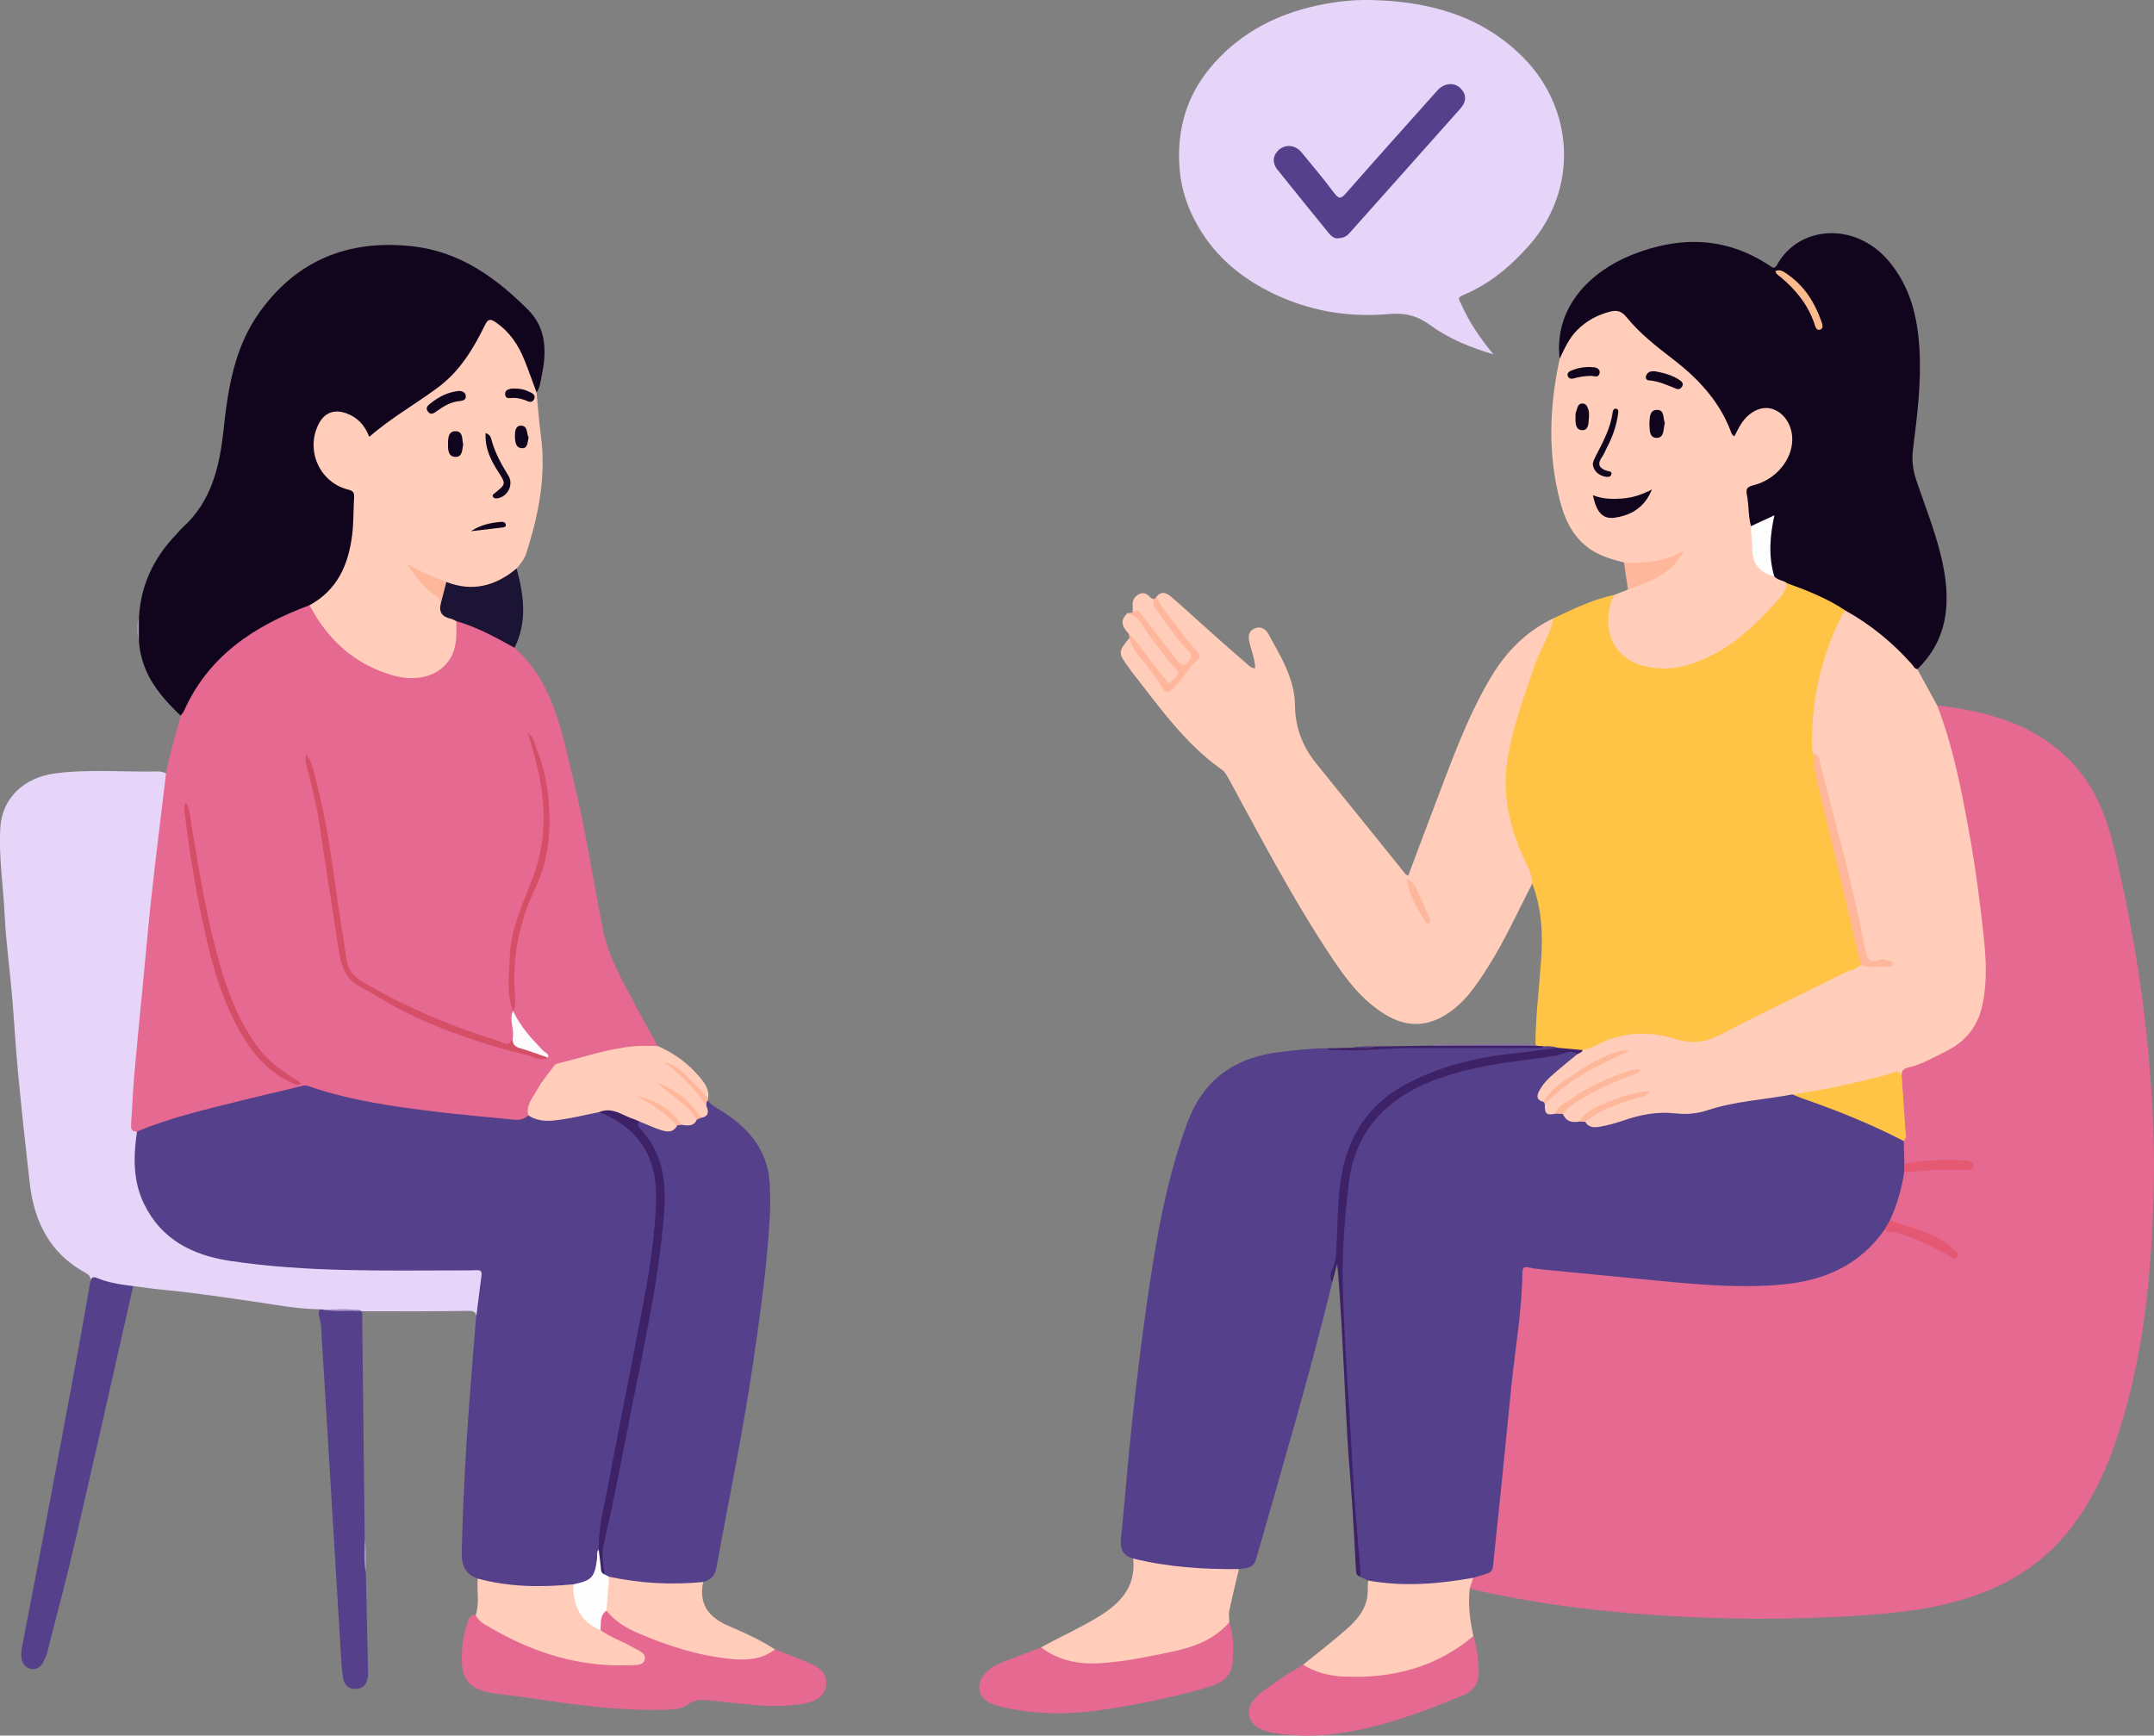 <svg width="103" height="83" viewBox="0 0 103 83" fill="none" xmlns="http://www.w3.org/2000/svg">
<rect x="0" y="0" width="103" height="83" fill="#808080" stroke="none"/>
<g clip-path="url(#clip0_153_9794)">
<path d="M92.634 33.737C95.009 34.011 97.251 34.606 98.99 36.374C100.195 37.6 100.766 39.136 101.144 40.76C101.826 43.695 102.363 46.654 102.664 49.655C102.898 51.988 103.039 54.325 102.99 56.665C102.905 60.748 102.542 64.801 101.243 68.717C100.652 70.499 99.854 72.176 98.586 73.6C97.041 75.336 95.043 76.269 92.806 76.764C91.084 77.144 89.332 77.251 87.574 77.331C85.985 77.404 84.396 77.433 82.806 77.396C78.617 77.297 74.458 76.945 70.366 75.994C70.337 75.987 70.309 75.968 70.282 75.955C70.167 75.72 70.289 75.542 70.424 75.367C71.124 75.208 71.265 74.717 71.327 74.076C71.572 71.563 71.855 69.053 72.109 66.54C72.261 65.038 72.441 63.54 72.616 62.041C72.657 61.687 72.643 61.333 72.666 60.98C72.693 60.547 72.783 60.462 73.214 60.507C74.932 60.692 76.65 60.873 78.371 61.028C80.403 61.211 82.431 61.445 84.474 61.352C85.613 61.3 86.737 61.128 87.784 60.633C88.678 60.211 89.36 59.545 89.979 58.803C90.477 58.689 90.922 58.893 91.37 59.045C92.059 59.281 92.687 59.65 93.365 59.941C93.278 59.735 93.106 59.605 92.923 59.491C92.301 59.105 91.626 58.843 90.914 58.668C90.684 58.612 90.403 58.614 90.31 58.316C90.613 57.554 90.704 56.725 91.063 55.981C91.731 55.826 92.41 55.801 93.093 55.807C93.415 55.81 93.739 55.833 94.126 55.763C93.961 55.6 93.809 55.62 93.672 55.621C92.944 55.624 92.213 55.574 91.492 55.725C91.328 55.759 91.154 55.792 91.002 55.669C90.826 55.316 90.9 54.947 90.93 54.581C91.019 53.86 90.877 53.144 90.853 52.426C90.843 52.105 90.795 51.785 90.81 51.461C90.822 51.125 91.047 50.991 91.335 50.897C92.034 50.669 92.689 50.345 93.315 49.965C94.028 49.532 94.452 48.906 94.64 48.091C94.895 46.989 94.836 45.882 94.717 44.783C94.432 42.148 94.047 39.526 93.452 36.937C93.251 36.064 93.012 35.204 92.717 34.358C92.648 34.16 92.529 33.961 92.634 33.736V33.737Z" fill="#E56990"/>
<path d="M7.943 36.974C8.108 36.041 8.401 35.138 8.637 34.223C8.866 33.333 9.394 32.609 9.978 31.925C11.186 30.512 12.758 29.622 14.463 28.931C14.579 28.884 14.697 28.842 14.823 28.898C15.18 29.267 15.387 29.742 15.717 30.132C16.668 31.257 17.829 32.039 19.312 32.279C20.444 32.462 21.678 31.875 21.696 30.355C21.698 30.128 21.65 29.891 21.784 29.68C21.809 29.661 21.84 29.635 21.865 29.642C22.867 29.909 23.829 30.256 24.606 30.977C26.502 32.672 26.865 35.041 27.424 37.312C28.005 39.667 28.357 42.069 28.832 44.446C29.111 45.841 29.852 47.041 30.498 48.28C30.805 48.867 31.134 49.441 31.453 50.022C31.366 50.132 31.237 50.152 31.115 50.142C30.145 50.058 29.232 50.332 28.312 50.562C28.19 50.593 28.072 50.636 27.948 50.649C26.339 50.815 25.765 51.981 25.334 53.286C25.32 53.331 25.303 53.373 25.28 53.414C25.06 53.709 24.738 53.693 24.429 53.663C21.903 53.428 19.376 53.203 16.889 52.678C16.37 52.568 15.854 52.446 15.357 52.267C14.883 52.097 14.435 52.082 13.946 52.203C11.559 52.789 9.143 53.269 6.832 54.129C6.73 54.166 6.624 54.195 6.512 54.195C6.162 54.164 6.162 53.901 6.146 53.652C6.1 52.91 6.201 52.175 6.271 51.441C6.538 48.639 6.802 45.835 7.091 43.033C7.279 41.197 7.462 39.358 7.736 37.531C7.765 37.33 7.807 37.137 7.943 36.977V36.974Z" fill="#E56990"/>
<path d="M91.034 54.566C91.043 54.933 91.053 55.298 91.062 55.665C91.149 55.794 91.142 55.921 91.054 56.047C90.934 56.848 90.714 57.62 90.372 58.358C90.343 58.544 90.309 58.728 90.105 58.815C88.928 60.498 87.244 61.239 85.238 61.426C83.257 61.611 81.291 61.437 79.323 61.249C77.652 61.09 75.982 60.927 74.312 60.762C73.91 60.722 73.504 60.695 73.11 60.613C72.83 60.554 72.801 60.654 72.797 60.886C72.773 62.72 72.448 64.526 72.264 66.345C72.097 67.997 71.935 69.65 71.767 71.302C71.643 72.51 71.511 73.717 71.39 74.925C71.371 75.109 71.271 75.197 71.111 75.247C70.891 75.315 70.67 75.384 70.451 75.454C69.81 75.831 69.078 75.805 68.379 75.865C67.564 75.934 66.739 75.927 65.923 75.794C65.735 75.764 65.556 75.736 65.423 75.586C65.284 75.522 65.146 75.457 65.007 75.392C64.834 74.623 64.86 73.834 64.809 73.055C64.721 71.722 64.633 70.39 64.557 69.056C64.487 67.831 64.404 66.605 64.34 65.379C64.255 63.739 64.121 62.097 64.113 60.456C64.107 59.061 64.169 57.655 64.41 56.275C64.801 54.038 66.119 52.552 68.216 51.666C69.949 50.934 71.79 50.734 73.621 50.461C74.007 50.404 74.39 50.346 74.767 50.248C74.966 50.195 75.163 50.16 75.351 50.278C75.579 50.542 75.329 50.666 75.172 50.779C74.709 51.112 74.298 51.5 73.912 51.915C73.7 52.143 73.558 52.392 73.846 52.669C73.872 52.705 73.891 52.743 73.907 52.785C73.945 53.085 74.089 53.249 74.418 53.169C74.528 53.157 74.636 53.163 74.738 53.209C74.97 53.44 75.229 53.602 75.579 53.538C75.678 53.538 75.77 53.555 75.859 53.596C76.142 53.775 76.443 53.79 76.759 53.7C76.924 53.653 77.099 53.636 77.256 53.571C78.286 53.143 79.357 53.045 80.46 53.13C80.916 53.165 81.356 53.055 81.792 52.923C83.049 52.542 84.355 52.431 85.646 52.235C87.351 52.782 89.016 53.431 90.622 54.223C90.784 54.303 90.978 54.358 91.034 54.567V54.566Z" fill="#55408B"/>
<path d="M6.549 54.115C8.169 53.43 9.882 53.048 11.58 52.621C12.541 52.38 13.51 52.166 14.471 51.923C14.63 51.883 14.747 51.94 14.871 51.982C16.807 52.638 18.82 52.917 20.838 53.163C21.994 53.304 23.153 53.403 24.311 53.519C24.646 53.553 24.991 53.622 25.262 53.332C26.419 53.676 27.522 53.215 28.648 53.101C30.349 53.615 31.434 55.055 31.491 56.812C31.55 58.627 31.246 60.4 30.934 62.176C30.291 65.832 29.485 69.457 28.834 73.11C28.777 73.43 28.765 73.753 28.718 74.073C28.662 74.282 28.677 74.501 28.637 74.713C28.477 75.54 28.251 75.752 27.382 75.875C26.085 76.059 24.794 76.016 23.506 75.78C23.26 75.736 23.021 75.678 22.841 75.488C22.232 75.275 22.065 74.837 22.08 74.223C22.145 71.47 22.304 68.724 22.526 65.98C22.605 65.015 22.679 64.049 22.755 63.084C22.741 62.458 22.761 61.834 22.848 61.212C22.874 61.023 22.776 60.926 22.587 60.907C22.447 60.893 22.306 60.895 22.166 60.895C20.764 60.895 19.362 60.899 17.959 60.895C15.779 60.889 13.603 60.772 11.438 60.506C10.568 60.4 9.713 60.221 8.93 59.81C7.237 58.925 6.369 57.53 6.332 55.634C6.326 55.326 6.323 55.017 6.338 54.709C6.347 54.492 6.373 54.277 6.547 54.115H6.549Z" fill="#55408B"/>
<path d="M73.421 49.927C73.432 48.556 73.606 47.198 73.698 45.833C73.78 44.617 73.716 43.413 73.269 42.257C72.625 40.856 72.005 39.461 71.901 37.882C71.812 36.521 72.166 35.259 72.535 33.985C72.944 32.575 73.456 31.204 74.084 29.875C74.137 29.761 74.211 29.664 74.286 29.566C75.229 29.13 76.159 28.661 77.19 28.45C77.261 28.556 77.21 28.657 77.179 28.759C76.462 31.126 78.337 32.023 79.95 31.826C81.289 31.664 82.388 30.999 83.374 30.159C84.149 29.499 84.891 28.789 85.405 27.889C85.576 27.787 85.735 27.862 85.897 27.918C86.604 28.166 87.272 28.497 87.934 28.842C88.098 28.927 88.273 29.013 88.27 29.242C87.88 30.164 87.455 31.073 87.215 32.049C86.892 33.367 86.672 34.7 86.828 36.064C86.905 37.16 87.219 38.211 87.481 39.268C88.007 41.389 88.511 43.514 88.971 45.65C89.003 45.801 89.05 45.949 89.043 46.104C89.013 46.304 88.848 46.366 88.693 46.439C86.51 47.464 84.361 48.555 82.207 49.636C81.549 49.967 80.918 50.022 80.223 49.846C79.516 49.666 78.811 49.478 78.059 49.585C77.464 49.669 76.908 49.849 76.367 50.091C76.139 50.193 75.916 50.305 75.661 50.326C75.284 50.245 74.901 50.2 74.514 50.212C74.294 50.137 74.065 50.15 73.838 50.148C73.707 50.144 73.577 50.141 73.463 50.064C73.421 50.026 73.407 49.98 73.42 49.924L73.421 49.927Z" fill="#FFC446"/>
<path d="M71.41 16.946C70.354 16.623 69.325 16.229 68.435 15.577C67.819 15.126 67.237 14.944 66.429 15.017C64.638 15.178 62.873 14.924 61.203 14.184C59.68 13.509 58.394 12.55 57.491 11.153C56.877 10.202 56.487 9.176 56.401 8.012C56.269 6.22 56.731 4.621 57.858 3.255C59.102 1.749 60.742 0.811 62.66 0.338C63.615 0.103 64.598 -0.02 65.557 0.001C68.295 0.061 70.845 0.736 72.839 2.75C75.294 5.23 75.478 9.066 73.124 11.73C72.223 12.751 71.204 13.603 69.93 14.126C69.65 14.241 69.802 14.38 69.864 14.524C70.245 15.408 70.793 16.187 71.409 16.945L71.41 16.946Z" fill="#E6D5F8"/>
<path d="M73.818 50.039C74.05 50.017 74.28 50.035 74.503 50.108C74.034 50.403 73.49 50.368 72.973 50.422C71.073 50.62 69.227 50.99 67.501 51.854C65.558 52.827 64.518 54.404 64.241 56.498C64.1 57.564 64.023 58.64 64.046 59.716C64.057 60.183 63.761 60.554 63.728 60.998C63.72 61.102 63.641 61.201 63.71 61.309C62.625 65.758 61.322 70.148 60.068 74.552C59.932 75.027 59.584 74.988 59.242 75.034C58.623 75.263 57.978 75.153 57.351 75.128C56.468 75.094 55.585 74.99 54.72 74.786C54.522 74.739 54.325 74.697 54.186 74.532C53.679 74.392 53.554 74.062 53.605 73.563C53.793 71.757 53.923 69.945 54.121 68.14C54.332 66.198 54.561 64.258 54.839 62.326C55.262 59.393 55.742 56.471 56.785 53.669C57.55 51.614 59.069 50.556 61.216 50.309C61.957 50.223 62.698 50.126 63.448 50.132C64.301 50.242 65.152 50.123 66.003 50.106C67.694 50.074 69.385 50.02 71.076 50.025C71.99 50.029 72.904 50.021 73.818 50.039Z" fill="#55408B"/>
<path d="M6.549 54.115C6.38 55.288 6.35 56.453 6.879 57.555C7.701 59.265 9.187 60.023 10.991 60.296C14.66 60.849 18.357 60.754 22.05 60.752C22.299 60.752 22.549 60.754 22.798 60.741C22.985 60.732 23.05 60.802 23.026 60.983C22.934 61.684 22.847 62.384 22.758 63.084C22.81 62.743 22.68 62.682 22.329 62.688C20.659 62.719 18.987 62.705 17.316 62.706C17.29 62.711 17.264 62.715 17.237 62.721C16.655 62.743 16.073 62.742 15.491 62.721C15.408 62.708 15.338 62.671 15.278 62.613C14.114 62.593 12.976 62.36 11.83 62.199C10.485 62.01 9.143 61.802 7.79 61.679C7.314 61.635 6.841 61.561 6.367 61.501C5.986 61.684 5.624 61.49 5.258 61.436C4.943 61.389 4.657 61.212 4.327 61.227C4.336 61.051 4.246 60.954 4.092 60.87C2.381 59.943 1.633 58.42 1.422 56.584C1.221 54.835 1.033 53.085 0.866 51.334C0.747 50.084 0.681 48.828 0.573 47.576C0.463 46.311 0.286 45.049 0.225 43.782C0.156 42.372 -0.07 40.967 0.019 39.55C0.105 38.187 1.128 37.181 2.634 36.985C4.278 36.771 5.932 36.93 7.58 36.892C7.7 36.89 7.821 36.944 7.941 36.972C7.711 38.908 7.468 40.843 7.252 42.78C7.097 44.184 6.976 45.593 6.84 46.999C6.701 48.437 6.555 49.874 6.429 51.312C6.358 52.123 6.322 52.938 6.27 53.75C6.257 53.951 6.268 54.131 6.547 54.112L6.549 54.115Z" fill="#E6D5F8"/>
<path d="M88.244 29.197C87.379 28.617 86.418 28.237 85.443 27.887C85.144 27.924 84.917 27.816 84.765 27.557C84.429 26.712 84.554 25.839 84.632 24.953C84.302 24.957 84.065 25.184 83.769 25.193C83.563 25.16 83.544 24.996 83.539 24.843C83.527 24.473 83.462 24.107 83.416 23.742C83.367 23.355 83.502 23.192 83.866 23.081C84.769 22.805 85.354 22.213 85.549 21.278C85.6 21.031 85.595 20.787 85.51 20.548C85.35 20.106 85.108 19.737 84.596 19.654C84.13 19.578 83.791 19.816 83.5 20.144C83.377 20.284 83.286 20.446 83.195 20.608C82.98 20.989 82.853 20.99 82.632 20.604C82.318 20.056 82.08 19.47 81.686 18.96C80.956 18.014 79.98 17.342 79.075 16.593C78.583 16.185 78.12 15.751 77.697 15.279C77.464 15.018 77.227 14.969 76.909 15.061C75.972 15.335 75.298 15.9 74.88 16.776C74.812 16.918 74.842 17.157 74.579 17.154C74.293 14.629 76.142 12.952 77.989 12.206C80.268 11.285 82.514 11.292 84.632 12.711C84.758 12.796 84.854 12.886 84.98 12.657C86 10.798 88.702 10.564 90.325 12.495C91.343 13.707 91.693 15.154 91.784 16.677C91.882 18.296 91.672 19.904 91.473 21.506C91.406 22.049 91.486 22.54 91.656 23.037C92.13 24.423 92.689 25.787 92.951 27.235C93.271 29.015 93.068 30.664 91.682 32.003C91.499 32.028 91.396 31.898 91.294 31.79C90.432 30.882 89.497 30.06 88.423 29.4C88.345 29.352 88.273 29.29 88.243 29.197H88.244Z" fill="#11051D"/>
<path d="M88.244 29.197C89.453 29.87 90.504 30.734 91.42 31.762C91.498 31.85 91.541 31.982 91.683 32.002C91.999 32.58 92.317 33.159 92.632 33.737C93.371 35.634 93.758 37.619 94.125 39.608C94.439 41.309 94.669 43.021 94.852 44.736C94.971 45.858 95.036 46.994 94.781 48.122C94.558 49.106 93.986 49.802 93.097 50.252C92.49 50.559 91.898 50.904 91.223 51.058C91.038 51.101 90.92 51.21 90.933 51.416C90.181 51.446 89.496 51.768 88.766 51.902C88.189 52.008 87.612 52.124 87.043 52.272C86.601 52.386 86.157 52.373 85.71 52.334C84.356 52.596 82.964 52.656 81.644 53.095C81.15 53.258 80.635 53.303 80.122 53.244C79.254 53.145 78.432 53.306 77.618 53.587C77.268 53.708 76.905 53.807 76.54 53.875C76.269 53.926 75.974 53.951 75.802 53.642C75.825 53.427 75.993 53.331 76.154 53.243C76.895 52.842 77.666 52.517 78.49 52.332C77.405 52.55 76.393 52.935 75.519 53.632C75.166 53.705 74.883 53.628 74.734 53.271C74.738 52.96 74.993 52.833 75.201 52.691C76.088 52.084 77.065 51.655 78.174 51.248C76.712 51.698 75.469 52.319 74.396 53.255C73.95 53.352 73.857 53.272 73.87 52.799C74.005 52.389 74.38 52.192 74.683 51.941C75.51 51.252 76.468 50.783 77.469 50.352C76.069 50.879 74.853 51.651 73.817 52.696C73.363 52.585 73.528 52.291 73.661 52.065C73.904 51.651 74.29 51.357 74.653 51.047C74.908 50.827 75.174 50.619 75.436 50.405C75.439 50.239 75.612 50.292 75.685 50.216C76.103 50.139 76.453 49.9 76.841 49.749C77.94 49.323 79.046 49.35 80.151 49.693C80.888 49.922 81.547 49.85 82.246 49.488C84.198 48.478 86.184 47.529 88.151 46.545C88.427 46.407 88.744 46.358 88.981 46.146C89.36 46.025 89.752 46.164 90.132 46.086C90.15 46.066 90.138 46.039 90.097 46.042C89.234 46.09 89.204 46.091 89.011 45.12C88.423 42.149 87.581 39.237 86.857 36.297C86.834 36.207 86.805 36.118 86.727 36.058C86.649 35.99 86.645 35.898 86.643 35.805C86.601 33.544 87.069 31.398 88.105 29.376C88.139 29.311 88.198 29.257 88.244 29.197Z" fill="#FFCDBA"/>
<path d="M14.8 28.944C12.18 29.912 9.97 31.358 8.794 34.005C8.758 34.085 8.689 34.15 8.636 34.221C7.965 33.576 7.337 32.901 6.972 32.028C6.781 31.57 6.664 31.099 6.642 30.605C6.598 30.26 6.595 29.916 6.643 29.57C6.718 28.017 7.334 26.697 8.409 25.576C8.516 25.465 8.611 25.339 8.725 25.235C10.119 23.977 10.499 22.317 10.69 20.553C10.901 18.583 11.207 16.617 12.401 14.944C14.188 12.438 16.668 11.44 19.722 11.778C21.994 12.03 23.724 13.282 25.26 14.824C26.14 15.707 26.144 16.845 25.899 17.987C25.842 18.252 25.823 18.534 25.66 18.768C25.399 18.743 25.429 18.512 25.377 18.355C25.129 17.624 24.885 16.893 24.419 16.26C24.346 16.16 24.279 16.057 24.195 15.965C23.618 15.334 23.459 15.341 23.064 16.078C22.349 17.415 21.358 18.49 20.055 19.288C19.379 19.701 18.741 20.17 18.121 20.66C17.692 20.998 17.632 20.983 17.338 20.535C17.279 20.445 17.224 20.349 17.141 20.278C16.78 19.967 16.388 19.672 15.884 19.86C15.39 20.045 15.231 20.485 15.202 20.977C15.16 21.689 15.223 22.362 15.818 22.877C16.06 23.086 16.332 23.217 16.638 23.298C16.862 23.358 17.06 23.466 17.053 23.727C17.012 25.251 17.033 26.794 16.002 28.079C15.687 28.471 15.377 28.895 14.801 28.939L14.8 28.944Z" fill="#11051D"/>
<path d="M74.287 29.566C74.123 30.387 73.63 31.079 73.368 31.863C72.871 33.345 72.313 34.816 72.075 36.361C71.844 37.872 72.137 39.339 72.732 40.75C72.939 41.24 73.258 41.696 73.27 42.257C72.574 43.596 71.959 44.98 71.144 46.256C70.596 47.116 70.036 47.969 69.133 48.526C68.184 49.112 67.241 49.111 66.282 48.54C65.152 47.869 64.392 46.857 63.687 45.802C62.089 43.412 60.731 40.884 59.361 38.365C59.147 37.972 58.943 37.574 58.723 37.185C58.648 37.053 58.566 36.905 58.446 36.821C56.646 35.561 55.424 33.782 54.096 32.097C54.067 32.06 54.046 32.018 54.019 31.982C53.45 31.218 53.45 31.181 54.011 30.503C54.336 30.864 54.522 31.319 54.852 31.68C55.133 31.986 55.384 32.326 55.592 32.689C55.743 32.953 55.902 32.948 56.104 32.747C56.478 32.374 56.734 31.906 57.111 31.535C57.281 31.367 57.139 31.181 57.014 31.044C56.474 30.446 56.014 29.784 55.522 29.148C55.387 28.973 55.175 28.812 55.299 28.54C55.547 28.231 55.806 28.367 56.023 28.555C56.598 29.05 57.154 29.567 57.721 30.072C58.345 30.628 58.971 31.184 59.605 31.73C59.715 31.824 59.819 31.953 60.021 31.958C60.009 31.516 59.84 31.12 59.743 30.71C59.679 30.439 59.709 30.195 59.958 30.069C60.23 29.931 60.498 30.038 60.639 30.297C61.234 31.377 61.91 32.459 61.923 33.718C61.934 34.818 62.292 35.717 62.968 36.548C64.392 38.298 65.803 40.059 67.22 41.815C67.237 41.835 67.273 41.841 67.342 41.871C67.725 40.851 68.1 39.833 68.49 38.82C69.329 36.636 70.085 34.415 71.291 32.389C72.017 31.171 72.977 30.184 74.287 29.567V29.566Z" fill="#FFCDBA"/>
<path d="M84.843 27.561C84.997 27.755 85.266 27.738 85.444 27.885C85.397 28.349 85.055 28.651 84.773 28.96C83.95 29.863 83.067 30.704 81.964 31.28C80.883 31.845 79.773 32.174 78.532 31.827C77.025 31.405 76.635 29.969 77.059 28.744C77.095 28.643 77.147 28.548 77.192 28.449C77.411 28.363 77.628 28.277 77.847 28.191C78.253 27.87 78.76 27.738 79.202 27.486C79.63 27.24 80.052 26.992 80.326 26.507C79.602 26.897 78.874 27.069 78.095 27.013C77.94 27.003 77.781 27.017 77.656 26.897C77.1 26.757 76.551 26.603 76.065 26.278C75.255 25.735 74.859 24.931 74.617 24.037C73.997 21.747 74.083 19.449 74.582 17.152C74.811 16.669 75.026 16.18 75.414 15.79C75.863 15.339 76.397 15.048 77.015 14.897C77.328 14.82 77.548 14.885 77.772 15.161C78.408 15.946 79.205 16.569 80.006 17.182C81.191 18.092 82.183 19.152 82.738 20.562C82.779 20.669 82.803 20.805 82.935 20.865C83.04 20.668 83.133 20.465 83.253 20.276C83.631 19.686 84.225 19.4 84.731 19.551C85.296 19.72 85.69 20.3 85.702 20.983C85.72 21.963 84.933 22.93 83.856 23.203C83.565 23.276 83.468 23.353 83.533 23.674C83.634 24.161 83.593 24.672 83.729 25.16C83.937 25.513 83.856 25.915 83.911 26.291C83.981 26.765 84.112 27.159 84.611 27.339C84.714 27.376 84.783 27.468 84.843 27.56V27.561Z" fill="#FFCDBA"/>
<path d="M36.8 58.36C36.666 60.665 36.336 62.948 36.003 65.23C35.527 68.497 34.844 71.728 34.257 74.976C34.186 75.371 33.979 75.558 33.626 75.653C33.102 75.886 32.541 75.918 31.988 75.876C31.032 75.805 30.065 75.792 29.132 75.523C29.025 75.485 28.93 75.43 28.87 75.331C28.579 74.753 28.68 74.15 28.807 73.567C29.314 71.231 29.778 68.888 30.242 66.544C30.732 64.063 31.243 61.586 31.541 59.074C31.649 58.161 31.761 57.24 31.592 56.313C31.445 55.507 31.167 54.773 30.612 54.149C30.483 54.003 30.251 53.836 30.53 53.613C30.837 53.484 31.061 53.698 31.308 53.803C31.665 53.956 32.01 54.057 32.349 53.774C32.41 53.743 32.476 53.726 32.544 53.716C32.799 53.708 33.058 53.712 33.251 53.501C33.318 53.446 33.39 53.403 33.469 53.366C33.73 53.282 33.754 53.091 33.7 52.864C33.712 52.758 33.696 52.632 33.859 52.623C34.003 52.857 34.245 52.968 34.468 53.105C35.567 53.785 36.427 54.652 36.721 55.953C36.767 56.161 36.778 56.376 36.805 56.587C36.836 57.178 36.845 57.769 36.799 58.362L36.8 58.36Z" fill="#55408B"/>
<path d="M14.8 28.944C16.145 28.213 16.667 26.985 16.841 25.57C16.913 24.976 16.896 24.372 16.933 23.772C16.946 23.55 16.874 23.469 16.643 23.412C15.269 23.065 14.591 21.508 15.249 20.254C15.52 19.738 15.98 19.563 16.538 19.757C17.087 19.947 17.441 20.328 17.657 20.892C18.688 19.99 19.87 19.327 20.95 18.524C21.987 17.753 22.633 16.682 23.184 15.556C23.341 15.235 23.451 15.241 23.707 15.415C24.373 15.871 24.794 16.504 25.083 17.232C25.287 17.741 25.467 18.258 25.658 18.771C25.726 19.457 25.771 20.146 25.864 20.83C26.126 22.764 25.753 24.619 25.169 26.448C25.079 26.73 24.898 26.963 24.706 27.184C24.11 27.976 23.265 28.207 22.326 28.18C22.001 28.171 21.683 28.064 21.378 27.945C20.833 27.767 20.3 27.553 19.784 27.247C20.12 27.704 20.479 28.107 20.919 28.435C21.061 28.541 21.154 28.678 21.174 28.858C21.158 29.15 21.272 29.355 21.556 29.469C21.666 29.513 21.786 29.567 21.821 29.704C21.823 30.302 21.869 30.905 21.55 31.456C21.056 32.308 19.987 32.637 18.8 32.301C16.956 31.778 15.675 30.6 14.803 28.946L14.8 28.944Z" fill="#FFCDBA"/>
<path d="M37.06 78.877C37.608 79.094 38.159 79.301 38.701 79.531C39.337 79.803 39.559 80.126 39.498 80.631C39.445 81.06 39.074 81.375 38.455 81.471C37.699 81.589 36.936 81.616 36.173 81.546C35.385 81.475 34.597 81.387 33.808 81.308C33.481 81.275 33.181 81.3 32.89 81.512C32.612 81.715 32.254 81.751 31.909 81.761C30.067 81.819 28.244 81.626 26.425 81.362C25.612 81.243 24.798 81.115 23.98 81.028C22.397 80.86 21.968 80.377 22.099 78.817C22.133 78.404 22.214 77.995 22.352 77.602C22.417 77.415 22.465 77.201 22.744 77.234C23.854 78.023 25.075 78.597 26.371 79.014C27.584 79.403 28.833 79.549 30.105 79.508C30.151 79.506 30.199 79.508 30.245 79.498C30.392 79.469 30.59 79.488 30.625 79.299C30.655 79.141 30.496 79.065 30.381 78.991C29.986 78.739 29.553 78.562 29.138 78.347C28.947 78.248 28.731 78.176 28.645 77.947C28.601 77.581 28.532 77.206 28.977 77.008C29.04 77.014 29.099 77.033 29.148 77.072C30.86 78.439 32.908 78.909 35.017 79.209C35.581 79.289 36.134 79.213 36.661 78.987C36.789 78.932 36.912 78.86 37.059 78.875L37.06 78.877Z" fill="#E56990"/>
<path d="M4.328 61.228C4.391 61.07 4.48 61.049 4.645 61.118C5.195 61.347 5.782 61.429 6.369 61.504C5.439 65.606 4.52 69.711 3.571 73.808C3.17 75.542 2.702 77.261 2.265 78.986C2.261 79.001 2.26 79.016 2.255 79.031C2.083 79.633 1.816 79.891 1.455 79.801C1.089 79.711 0.941 79.355 1.055 78.755C1.369 77.095 1.7 75.438 2.013 73.778C2.598 70.684 3.176 67.588 3.751 64.492C3.953 63.405 4.137 62.316 4.328 61.228Z" fill="#55408B"/>
<path d="M15.279 62.614C15.333 62.618 15.388 62.62 15.441 62.624C15.913 62.694 16.388 62.634 16.86 62.659C17.006 62.667 17.166 62.598 17.297 62.721L17.316 62.707C17.357 66.339 17.399 69.972 17.44 73.605C17.508 74.135 17.406 74.67 17.495 75.2C17.528 76.71 17.561 78.221 17.594 79.731C17.597 79.885 17.614 80.042 17.59 80.193C17.541 80.506 17.398 80.744 17.029 80.764C16.637 80.785 16.452 80.551 16.399 80.219C16.339 79.854 16.323 79.483 16.301 79.114C16.104 75.869 15.911 72.625 15.713 69.379C15.592 67.38 15.468 65.382 15.351 63.382C15.336 63.124 15.177 62.882 15.279 62.615V62.614Z" fill="#55408B"/>
<path d="M58.784 77.579C58.988 78.19 58.984 78.821 58.945 79.451C58.904 80.132 58.468 80.474 57.845 80.659C56.206 81.149 54.533 81.491 52.845 81.751C51.268 81.993 49.683 82.012 48.111 81.674C47.929 81.636 47.747 81.591 47.573 81.53C47.206 81.402 46.874 81.214 46.831 80.786C46.79 80.384 47.009 80.079 47.31 79.835C47.592 79.61 47.931 79.489 48.264 79.36C48.77 79.162 49.278 78.973 49.785 78.78C49.878 78.744 49.977 78.746 50.054 78.799C51.167 79.563 52.402 79.466 53.646 79.296C54.707 79.15 55.757 78.95 56.786 78.649C57.374 78.476 57.927 78.257 58.35 77.79C58.458 77.67 58.579 77.528 58.784 77.581V77.579Z" fill="#E56990"/>
<path d="M70.453 78.239C70.624 78.753 70.68 79.29 70.71 79.825C70.74 80.371 70.547 80.826 69.997 81.055C68.095 81.85 66.171 82.575 64.114 82.879C63.063 83.034 62.01 83.045 60.957 82.879C60.895 82.87 60.834 82.865 60.774 82.848C60.315 82.723 59.838 82.573 59.74 82.042C59.647 81.549 59.971 81.193 60.338 80.918C60.968 80.445 61.622 80.004 62.308 79.61C62.418 79.585 62.521 79.612 62.626 79.647C65.227 80.518 67.612 80.007 69.848 78.539C70.036 78.416 70.184 78.208 70.453 78.237V78.239Z" fill="#E56990"/>
<path d="M58.784 77.579C57.709 78.811 56.172 78.954 54.707 79.254C54.058 79.387 53.394 79.475 52.731 79.528C51.669 79.613 50.658 79.445 49.784 78.78C50.689 78.281 51.636 77.857 52.522 77.318C53.58 76.676 54.33 75.87 54.186 74.532C55.848 74.941 57.538 75.053 59.242 75.035C59.087 75.7 58.923 76.364 58.781 77.033C58.744 77.208 58.781 77.397 58.782 77.579H58.784Z" fill="#FFCDBA"/>
<path d="M70.453 78.238C68.661 79.752 66.548 80.282 64.245 80.176C63.564 80.146 62.899 79.979 62.308 79.611C62.883 79.148 63.468 78.696 64.03 78.219C64.581 77.751 65.145 77.291 65.347 76.543C65.434 76.223 65.384 75.903 65.422 75.585C67.107 75.886 68.781 75.752 70.449 75.452C70.394 75.62 70.338 75.787 70.282 75.955C70.189 76.727 70.289 77.485 70.453 78.237V78.238Z" fill="#FFCDBA"/>
<path d="M33.321 53.545C33.163 53.892 32.866 53.828 32.579 53.789C32.113 53.471 31.782 52.981 31.236 52.763C31.036 52.684 30.859 52.554 30.717 52.519C31.322 52.818 32.005 53.122 32.382 53.821C32.195 54.182 31.885 54.135 31.584 54.034C31.249 53.921 30.927 53.774 30.599 53.641C30.402 53.736 30.238 53.624 30.071 53.553C29.613 53.362 29.16 53.165 28.648 53.184C27.92 53.325 27.201 53.516 26.46 53.585C26.034 53.625 25.625 53.583 25.26 53.333C25.142 52.826 25.497 52.471 25.704 52.082C25.898 51.72 26.176 51.403 26.419 51.068C26.48 50.984 26.522 50.892 26.65 50.861C27.891 50.56 29.104 50.132 30.388 50.027C30.739 49.997 31.096 50.022 31.451 50.022C32.231 50.359 32.898 50.849 33.445 51.494C33.697 51.792 33.929 52.101 33.858 52.526C33.594 52.541 33.483 52.326 33.361 52.168C33.001 51.7 32.572 51.31 32.242 51.089C32.727 51.353 33.135 51.967 33.642 52.478C33.768 52.605 33.693 52.775 33.782 52.901C33.915 53.192 33.869 53.4 33.511 53.459C32.932 52.906 32.408 52.286 31.756 51.975C32.112 52.171 32.485 52.513 32.866 52.846C33.08 53.032 33.352 53.198 33.32 53.546L33.321 53.545Z" fill="#FFCDBA"/>
<path d="M28.719 77.961C29.199 78.305 29.768 78.487 30.273 78.785C30.516 78.93 30.92 79.043 30.829 79.371C30.748 79.671 30.35 79.623 30.058 79.633C27.673 79.722 25.5 79.033 23.468 77.851C23.196 77.692 22.889 77.55 22.745 77.234C22.944 76.662 22.79 76.069 22.841 75.489C24.345 75.898 25.872 75.913 27.41 75.765C27.497 75.82 27.53 75.907 27.531 76C27.541 76.806 27.956 77.378 28.593 77.827C28.644 77.862 28.675 77.918 28.719 77.961Z" fill="#FFCDBA"/>
<path d="M37.06 78.877C36.457 79.347 35.747 79.404 35.028 79.34C33.44 79.196 31.94 78.714 30.488 78.09C29.917 77.846 29.394 77.516 28.999 77.022C28.851 76.468 28.915 75.929 29.125 75.403C30.612 75.719 32.111 75.801 33.624 75.653C33.404 76.721 33.882 77.35 34.863 77.765C35.617 78.083 36.368 78.43 37.06 78.878V78.877Z" fill="#FFCDBA"/>
<path d="M75.683 50.216C75.644 50.337 75.525 50.352 75.433 50.405C75.053 50.158 74.713 50.437 74.359 50.49C72.862 50.713 71.346 50.849 69.882 51.239C68.479 51.613 67.144 52.155 66.085 53.196C65.127 54.135 64.639 55.317 64.492 56.602C64.312 58.169 64.172 59.749 64.208 61.328C64.249 63.197 64.364 65.067 64.485 66.934C64.554 67.989 64.612 69.046 64.671 70.101C64.767 71.813 64.923 73.522 65.058 75.231C65.063 75.298 65.063 75.35 65.007 75.391C64.902 75.34 64.849 75.266 64.842 75.14C64.785 74.069 64.729 73 64.658 71.93C64.57 70.603 64.444 69.277 64.385 67.949C64.356 67.291 64.321 66.633 64.286 65.975C64.19 64.129 64.112 62.281 63.944 60.431C63.866 60.724 63.788 61.016 63.71 61.309C63.51 61.035 63.693 60.755 63.774 60.53C63.896 60.196 63.893 59.872 63.912 59.537C63.996 58.027 63.935 56.498 64.454 55.038C64.967 53.597 65.916 52.539 67.281 51.823C68.839 51.005 70.506 50.581 72.248 50.39C73.001 50.307 73.75 50.202 74.502 50.108C74.895 50.144 75.288 50.181 75.681 50.216H75.683Z" fill="#3D2268"/>
<path d="M21.818 29.703C21.734 29.664 21.653 29.61 21.565 29.591C21.145 29.502 20.964 29.27 21.084 28.844C21.105 28.489 21.015 28.108 21.345 27.831C22.605 28.321 23.707 28.018 24.704 27.183C25.047 28.457 25.226 29.727 24.604 30.977C23.708 30.483 22.812 29.986 21.818 29.704V29.703Z" fill="#1B1435"/>
<path d="M55.299 28.54C55.598 29.185 56.095 29.694 56.509 30.259C56.744 30.58 57.006 30.882 57.261 31.189C57.366 31.314 57.397 31.448 57.268 31.555C56.789 31.956 56.528 32.538 56.063 32.95C55.875 33.117 55.724 33.159 55.583 32.907C55.267 32.341 54.85 31.849 54.44 31.351C54.236 31.102 54.09 30.818 54.01 30.506C54 30.445 53.99 30.382 53.979 30.321C54.185 30.258 54.25 30.432 54.342 30.542C54.785 31.077 55.182 31.648 55.627 32.181C55.719 32.293 55.799 32.546 56.01 32.398C56.236 32.24 56.112 32.062 55.966 31.892C55.451 31.295 54.987 30.659 54.554 30.002C54.377 29.731 54.076 29.594 53.914 29.32C53.996 29.312 54.078 29.304 54.159 29.295C54.353 28.95 54.513 29.161 54.663 29.333C55.121 29.856 55.495 30.442 55.938 30.978C56.036 31.097 56.127 31.223 56.234 31.334C56.361 31.466 56.453 31.747 56.7 31.558C56.944 31.369 56.721 31.209 56.597 31.062C56.169 30.554 55.774 30.022 55.39 29.482C55.292 29.344 55.216 29.192 55.127 29.047C55.031 28.89 55.056 28.758 55.2 28.646C55.234 28.611 55.266 28.577 55.299 28.543V28.54Z" fill="#FFB79C"/>
<path d="M55.2 28.641C55.041 28.946 55.3 29.145 55.433 29.335C55.862 29.955 56.287 30.582 56.823 31.12C57.056 31.354 56.98 31.508 56.773 31.691C56.545 31.895 56.408 31.751 56.278 31.582C55.722 30.864 55.169 30.143 54.614 29.425C54.5 29.278 54.39 29.073 54.161 29.292C54.161 29.186 54.171 29.079 54.161 28.975C54.137 28.717 54.242 28.527 54.469 28.413C54.681 28.305 54.852 28.404 55 28.559C55.054 28.616 55.116 28.656 55.202 28.641H55.2Z" fill="#FFCDBA"/>
<path d="M53.915 29.318C54.56 29.509 54.731 30.143 55.097 30.587C55.476 31.046 55.797 31.552 56.216 31.982C56.495 32.268 56.139 32.42 56.026 32.581C55.856 32.822 55.801 32.543 55.713 32.45C55.086 31.779 54.643 30.963 53.98 30.32C53.597 29.893 53.581 29.647 53.915 29.318Z" fill="#FFCDBA"/>
<path d="M77.655 26.898C78.656 26.953 79.628 26.865 80.519 26.323C79.984 27.452 78.899 27.799 77.845 28.192C77.782 27.761 77.719 27.329 77.655 26.898Z" fill="#FFB79C"/>
<path d="M73.818 50.039C73.672 50.175 73.491 50.115 73.326 50.116C71.362 50.122 69.398 50.123 67.434 50.12C66.267 50.12 65.106 50.282 63.938 50.212C63.773 50.203 63.593 50.269 63.447 50.132C63.868 50.122 64.289 50.112 64.71 50.102C65.063 50.021 65.427 50.126 65.779 50.042C66.646 50.03 67.515 50.017 68.382 50.005C70.074 49.963 71.767 49.968 73.458 50.003C73.578 50.015 73.697 50.028 73.817 50.039H73.818Z" fill="#3D2268"/>
<path d="M33.783 52.898C33.25 52.085 32.57 51.41 31.792 50.809C32.172 50.893 32.479 51.101 32.743 51.358C33.128 51.734 33.489 52.135 33.861 52.525C33.861 52.558 33.861 52.59 33.861 52.622C33.749 52.691 33.794 52.802 33.783 52.898Z" fill="#FFB79C"/>
<path d="M73.459 50.003C71.767 50.003 70.074 50.005 68.383 50.005C69.047 49.892 69.717 49.948 70.384 49.938C71.396 49.923 72.409 49.929 73.422 49.925C73.44 49.949 73.453 49.974 73.46 50.002L73.459 50.003Z" fill="#8673A4"/>
<path d="M17.495 75.198C17.385 74.67 17.423 74.137 17.44 73.604C17.543 74.133 17.521 74.665 17.495 75.198Z" fill="#A293B8"/>
<path d="M65.781 50.043C65.431 50.194 65.069 50.111 64.712 50.103C65.064 50.024 65.422 50.028 65.781 50.043Z" fill="#533C7F"/>
<path d="M6.643 29.572C6.643 29.916 6.643 30.26 6.642 30.606C6.519 30.261 6.517 29.917 6.643 29.572Z" fill="#9E99A7"/>
<path d="M85.709 52.336C86.529 52.206 87.348 52.089 88.159 51.897C88.882 51.727 89.609 51.573 90.322 51.366C90.511 51.311 90.757 51.116 90.933 51.418C90.993 52.277 91.061 53.135 91.11 53.994C91.121 54.183 91.199 54.394 91.034 54.566C89.458 53.748 87.813 53.091 86.136 52.51C85.991 52.459 85.852 52.393 85.71 52.336H85.709Z" fill="#FFC446"/>
<path d="M90.104 58.815C90.193 58.662 90.282 58.511 90.371 58.358C91.113 58.654 91.92 58.779 92.624 59.182C92.892 59.336 93.175 59.471 93.382 59.706C93.482 59.82 93.736 59.906 93.586 60.103C93.438 60.299 93.286 60.096 93.148 60.021C92.359 59.593 91.569 59.17 90.684 58.955C90.491 58.908 90.276 58.941 90.103 58.814L90.104 58.815Z" fill="#E55873"/>
<path d="M91.053 56.047C91.055 55.92 91.058 55.792 91.061 55.665C91.989 55.443 92.932 55.48 93.874 55.486C93.966 55.486 94.064 55.486 94.149 55.513C94.262 55.55 94.404 55.585 94.384 55.749C94.365 55.901 94.245 55.942 94.112 55.944C93.849 55.948 93.584 55.961 93.321 55.944C92.561 55.897 91.809 56.034 91.053 56.047Z" fill="#E55973"/>
<path d="M26.21 50.58C25.834 50.767 25.487 50.524 25.161 50.445C23.077 49.936 21.05 49.25 19.135 48.277C18.473 47.941 17.854 47.522 17.196 47.176C16.507 46.812 16.314 46.176 16.208 45.499C15.882 43.445 15.576 41.387 15.263 39.331C15.124 38.42 14.894 37.531 14.664 36.64C14.621 36.473 14.589 36.313 14.65 36.052C14.953 36.539 15.04 37.03 15.156 37.494C15.551 39.055 15.806 40.64 16.02 42.234C16.186 43.478 16.4 44.714 16.585 45.955C16.673 46.545 17.108 46.828 17.572 47.093C19.477 48.184 21.485 49.044 23.582 49.701C23.715 49.742 23.854 49.78 23.973 49.848C24.238 50.002 24.403 49.922 24.511 49.66C24.69 49.903 24.937 50.028 25.225 50.124C25.567 50.238 25.963 50.255 26.209 50.579L26.21 50.58Z" fill="#D54F67"/>
<path d="M14.382 51.815C14.174 51.943 14.032 51.817 13.887 51.749C12.88 51.28 12.179 50.498 11.618 49.571C10.476 47.679 9.996 45.569 9.561 43.447C9.245 41.903 9.003 40.347 8.82 38.782C8.806 38.663 8.78 38.536 8.892 38.391C9.115 38.767 9.106 39.181 9.17 39.563C9.535 41.753 9.894 43.943 10.502 46.082C10.912 47.521 11.454 48.911 12.369 50.126C12.869 50.791 13.541 51.26 14.242 51.693C14.29 51.722 14.329 51.768 14.381 51.815H14.382Z" fill="#D44E67"/>
<path d="M24.532 48.344C24.202 47.478 24.342 46.585 24.38 45.699C24.44 44.303 25.077 43.071 25.539 41.789C26.187 39.992 26.087 38.179 25.613 36.364C25.506 35.952 25.385 35.546 25.239 35.024C25.544 35.276 25.548 35.547 25.638 35.766C26.117 36.917 26.288 38.14 26.279 39.364C26.271 40.417 26.07 41.461 25.608 42.441C24.86 44.025 24.494 45.688 24.612 47.448C24.632 47.746 24.695 48.062 24.543 48.352L24.535 48.343L24.532 48.344Z" fill="#D64F68"/>
<path d="M26.21 50.58C25.759 50.425 25.311 50.255 24.853 50.122C24.596 50.048 24.498 49.908 24.512 49.662C24.617 49.225 24.324 48.781 24.534 48.345L24.542 48.354C24.88 49.088 25.416 49.673 25.972 50.245C26.064 50.34 26.265 50.378 26.21 50.581V50.58Z" fill="#FEFBFD"/>
<path d="M74.395 53.256C74.429 52.926 74.729 52.827 74.945 52.673C75.884 52.004 76.907 51.498 78.023 51.185C78.16 51.147 78.292 51.11 78.46 51.183C78.272 51.376 78.023 51.418 77.804 51.504C76.848 51.877 75.918 52.303 75.084 52.907C74.948 53.004 74.847 53.15 74.731 53.272C74.618 53.266 74.507 53.262 74.394 53.256H74.395Z" fill="#FFB79C"/>
<path d="M73.815 52.698C74.129 52.102 74.685 51.752 75.219 51.393C75.914 50.928 76.634 50.504 77.449 50.264C77.556 50.232 77.653 50.204 77.914 50.261C76.358 50.94 74.971 51.657 73.869 52.8C73.851 52.766 73.833 52.73 73.815 52.696V52.698Z" fill="#FFB79C"/>
<path d="M75.517 53.634C75.704 53.34 75.957 53.128 76.275 52.978C77.084 52.598 77.904 52.253 78.864 52.173C78.714 52.481 78.437 52.454 78.225 52.521C77.365 52.788 76.515 53.071 75.801 53.646C75.706 53.642 75.612 53.639 75.517 53.635V53.634Z" fill="#FFB79C"/>
<path d="M28.649 53.184C29.282 52.91 29.769 53.352 30.312 53.519C30.412 53.55 30.505 53.6 30.602 53.641C30.447 53.751 30.488 53.836 30.605 53.961C31.692 55.118 31.874 56.508 31.754 58.023C31.471 61.59 30.634 65.06 29.964 68.559C29.628 70.318 29.277 72.074 28.875 73.82C28.762 74.307 28.832 74.8 28.911 75.289C28.685 75.287 28.614 75.114 28.631 74.953C28.66 74.668 28.552 74.388 28.631 74.106C28.607 73.102 28.866 72.137 29.052 71.164C29.623 68.162 30.226 65.164 30.793 62.161C31.085 60.613 31.318 59.06 31.374 57.477C31.446 55.405 30.606 53.964 28.65 53.183L28.649 53.184Z" fill="#3D2267"/>
<path d="M28.629 74.108C28.662 74.378 28.701 74.647 28.727 74.918C28.742 75.069 28.723 75.227 28.91 75.29C28.982 75.328 29.054 75.365 29.125 75.403C29.084 75.942 29.041 76.483 28.999 77.022C28.668 77.266 28.74 77.627 28.719 77.961C27.93 77.642 27.536 77.035 27.43 76.222C27.411 76.072 27.416 75.918 27.41 75.766C28.302 75.583 28.435 75.437 28.549 74.544C28.568 74.398 28.504 74.235 28.629 74.108Z" fill="#FEFEFE"/>
<path d="M86.727 36.058C86.959 36.07 86.975 36.253 87.016 36.415C87.758 39.405 88.631 42.362 89.182 45.397C89.258 45.816 89.403 46.109 89.916 45.886C89.979 45.858 90.08 45.865 90.142 45.897C90.268 45.962 90.519 45.908 90.496 46.114C90.478 46.276 90.266 46.236 90.133 46.225C89.749 46.195 89.354 46.314 88.98 46.145C88.669 44.817 88.363 43.489 88.047 42.163C87.681 40.627 87.31 39.091 86.936 37.557C86.816 37.064 86.715 36.568 86.727 36.058Z" fill="#FFB79C"/>
<path d="M63.875 11.394C63.816 11.39 63.672 11.312 63.558 11.172C62.732 10.151 61.897 9.135 61.08 8.107C60.808 7.765 60.874 7.378 61.201 7.128C61.513 6.888 61.956 6.945 62.235 7.283C62.766 7.927 63.302 8.569 63.802 9.236C64.031 9.543 64.137 9.498 64.368 9.234C65.796 7.605 67.244 5.995 68.686 4.378C68.717 4.344 68.747 4.309 68.781 4.276C69.1 3.966 69.537 3.937 69.823 4.206C70.123 4.488 70.142 4.844 69.835 5.189C68.069 7.18 66.295 9.163 64.525 11.151C64.384 11.309 64.216 11.406 63.875 11.396V11.394Z" fill="#55408B"/>
<path d="M17.298 62.721C16.683 62.638 16.056 62.767 15.443 62.624C16.061 62.645 16.689 62.519 17.298 62.721Z" fill="#A78EC6"/>
<path d="M84.843 27.561C84.181 27.386 83.801 27.012 83.795 26.281C83.792 25.911 83.717 25.537 83.729 25.161C84.075 25 84.422 24.841 84.848 24.642C84.627 25.657 84.561 26.614 84.842 27.562L84.843 27.561Z" fill="#FDFDFD"/>
<path d="M84.902 12.954C85.149 12.864 85.327 13.015 85.498 13.135C86.288 13.688 86.772 14.461 87.087 15.347C87.133 15.476 87.219 15.691 87.049 15.759C86.851 15.839 86.803 15.607 86.76 15.479C86.455 14.576 85.882 13.869 85.16 13.261C85.061 13.177 84.915 13.119 84.902 12.954Z" fill="#FABA8E"/>
<path d="M67.268 42.004C67.642 42.183 67.724 42.493 67.852 42.761C68.037 43.146 68.194 43.544 68.363 43.936C68.395 44.01 68.41 44.092 68.34 44.145C68.287 44.186 68.215 44.157 68.181 44.102C67.783 43.464 67.371 42.83 67.268 42.004Z" fill="#FFB79C"/>
<path d="M78.994 23.404C78.645 24.261 78.023 24.633 77.232 24.754C76.654 24.842 76.348 24.526 76.169 23.682C76.643 23.871 77.116 23.875 77.586 23.838C78.051 23.803 78.493 23.665 78.994 23.406V23.404Z" fill="#11051D"/>
<path d="M76.168 22.147C76.188 22.093 76.215 21.987 76.263 21.893C76.621 21.195 77.009 20.51 77.114 19.715C77.126 19.623 77.172 19.521 77.288 19.546C77.408 19.571 77.387 19.694 77.376 19.777C77.299 20.346 77.115 20.88 76.846 21.388C76.767 21.538 76.711 21.703 76.614 21.84C76.369 22.184 76.45 22.394 76.848 22.517C76.931 22.543 77.108 22.528 77.048 22.698C77.007 22.816 76.889 22.817 76.77 22.797C76.425 22.738 76.156 22.479 76.167 22.147H76.168Z" fill="#11051D"/>
<path d="M79.61 20.224C79.527 20.498 79.6 20.927 79.236 20.94C78.858 20.953 78.883 20.555 78.873 20.265C78.873 20.249 78.873 20.234 78.873 20.219C78.883 19.954 78.889 19.618 79.212 19.603C79.608 19.584 79.509 19.991 79.609 20.224H79.61Z" fill="#11051D"/>
<path d="M79.129 17.752C79.512 17.825 79.949 17.922 80.328 18.182C80.439 18.259 80.516 18.355 80.432 18.49C80.371 18.59 80.272 18.637 80.153 18.59C79.724 18.419 79.305 18.219 78.831 18.188C78.73 18.182 78.676 18.077 78.71 17.978C78.767 17.816 78.892 17.736 79.13 17.753L79.129 17.752Z" fill="#11051D"/>
<path d="M75.984 19.903C75.952 20.168 76.001 20.597 75.642 20.571C75.285 20.546 75.339 20.114 75.339 19.816C75.339 19.743 75.375 19.669 75.396 19.596C75.439 19.447 75.484 19.285 75.683 19.296C75.871 19.307 75.916 19.476 75.962 19.618C75.989 19.703 75.978 19.799 75.984 19.903Z" fill="#11051D"/>
<path d="M76.019 17.978C75.755 17.985 75.497 18.027 75.242 18.099C75.131 18.131 75.014 18.104 74.969 17.985C74.921 17.859 75.014 17.775 75.112 17.732C75.473 17.577 75.856 17.521 76.245 17.567C76.386 17.583 76.529 17.694 76.489 17.847C76.418 18.12 76.181 17.947 76.019 17.978Z" fill="#11051D"/>
<path d="M33.321 53.545C32.845 52.774 32.041 52.35 31.391 51.757C32.288 52.096 33.016 52.635 33.511 53.458C33.447 53.487 33.384 53.515 33.32 53.545H33.321Z" fill="#FFB79C"/>
<path d="M32.383 53.821C31.806 53.233 31.137 52.772 30.402 52.397C31.292 52.607 32.072 52.986 32.579 53.788C32.514 53.799 32.448 53.809 32.383 53.82V53.821Z" fill="#FFB79C"/>
<path d="M23.221 20.705C23.433 20.794 23.466 20.897 23.493 21C23.658 21.633 23.969 22.197 24.311 22.749C24.575 23.174 24.271 23.77 23.778 23.83C23.695 23.84 23.617 23.834 23.574 23.758C23.522 23.665 23.606 23.627 23.664 23.58C24.202 23.141 24.197 23.145 23.814 22.544C23.467 22.002 23.181 21.435 23.221 20.706V20.705Z" fill="#11051D"/>
<path d="M21.344 27.831C21.258 28.168 21.171 28.507 21.084 28.844C21.061 28.675 20.942 28.58 20.814 28.487C20.279 28.103 19.876 27.604 19.456 26.948C20.126 27.346 20.726 27.61 21.346 27.831H21.344Z" fill="#FFB79C"/>
<path d="M21.961 18.694C22.094 18.701 22.249 18.747 22.274 18.929C22.3 19.111 22.137 19.166 22.002 19.177C21.565 19.211 21.216 19.423 20.876 19.669C20.749 19.761 20.609 19.86 20.473 19.697C20.316 19.51 20.462 19.389 20.597 19.282C20.988 18.971 21.418 18.744 21.96 18.695L21.961 18.694Z" fill="#11051D"/>
<path d="M22.147 21.241C22.1 21.507 22.119 21.859 21.777 21.849C21.415 21.838 21.422 21.486 21.423 21.212C21.424 20.951 21.441 20.62 21.778 20.621C22.165 20.623 22.081 21.005 22.147 21.241Z" fill="#11051D"/>
<path d="M24.634 18.583C24.921 18.576 25.183 18.661 25.43 18.798C25.537 18.857 25.595 18.952 25.55 19.067C25.498 19.2 25.383 19.252 25.246 19.192C25.001 19.084 24.753 19.018 24.481 19.031C24.352 19.038 24.178 19.079 24.156 18.871C24.133 18.664 24.29 18.616 24.448 18.585C24.507 18.574 24.571 18.583 24.634 18.583Z" fill="#11051D"/>
<path d="M25.276 20.92C25.219 21.149 25.245 21.448 24.959 21.433C24.648 21.417 24.63 21.119 24.623 20.871C24.617 20.651 24.646 20.363 24.891 20.356C25.255 20.346 25.169 20.725 25.277 20.92H25.276Z" fill="#11051D"/>
<path d="M22.518 25.402C23.01 25.086 23.473 25 23.948 24.956C24.067 24.944 24.183 24.983 24.187 25.107C24.19 25.219 24.069 25.221 23.974 25.232C23.52 25.282 23.068 25.339 22.518 25.403V25.402Z" fill="#11051D"/>
</g>
<defs>
<clipPath id="clip0_153_9794">
<rect width="103" height="83" fill="white"/>
</clipPath>
</defs>
</svg>
